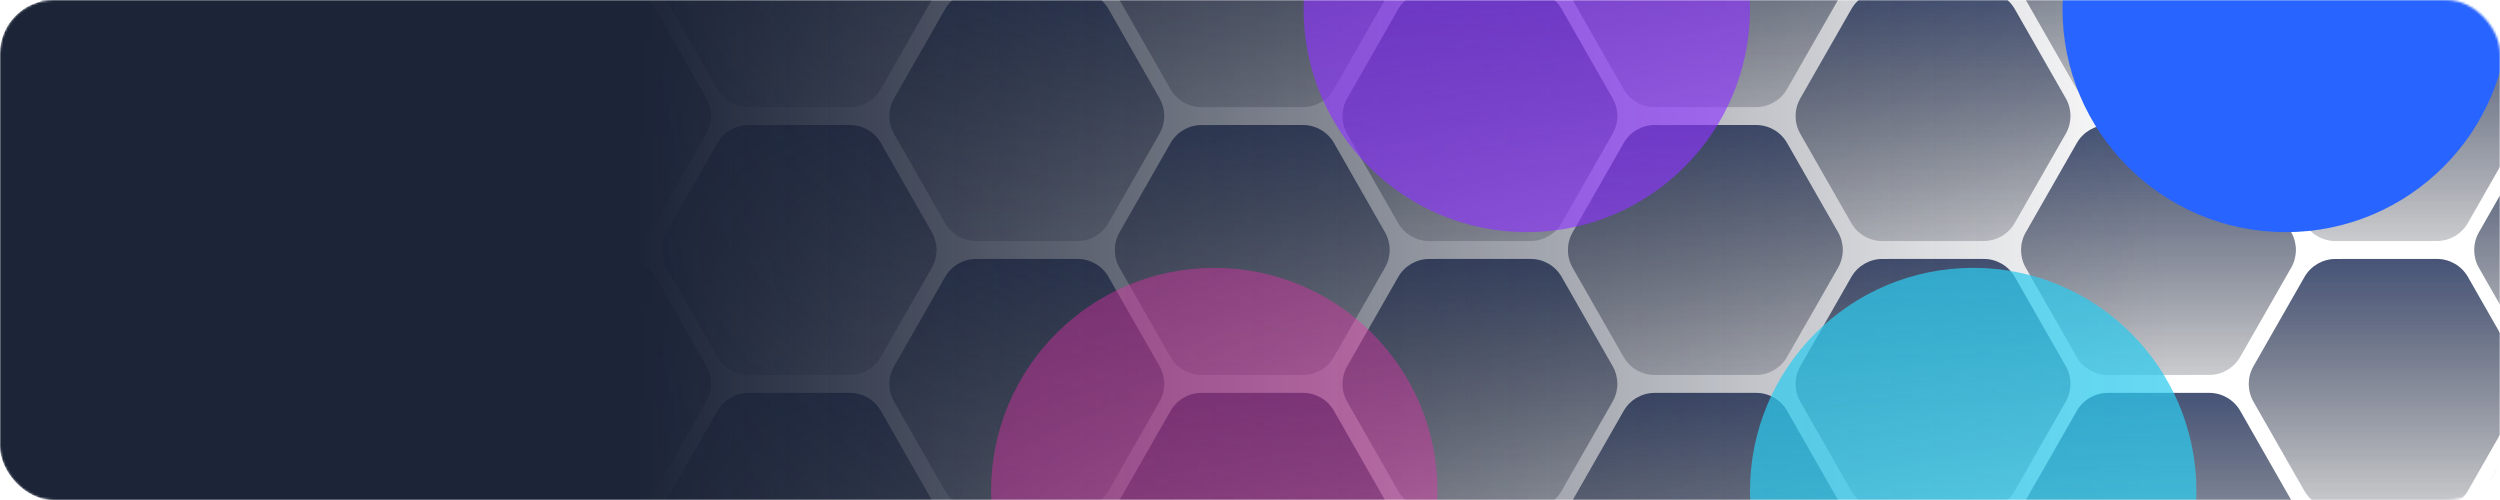 <svg width="1120" height="224" viewBox="0 0 1120 224" fill="none" xmlns="http://www.w3.org/2000/svg">
<mask id="mask0_1294_249" style="mask-type:alpha" maskUnits="userSpaceOnUse" x="0" y="0" width="1120" height="224">
<rect width="1120" height="224" rx="24" fill="#1C2438"/>
</mask>
<g mask="url(#mask0_1294_249)">
<g opacity="0.88">
<path d="M1105.59 219.924C1102.74 224.906 1097.44 227.98 1091.7 227.982L1046.27 227.997C1040.53 227.999 1035.22 224.922 1032.37 219.934L1009.54 179.961C1006.73 175.041 1006.73 169.001 1009.54 164.082L1032.41 124.076C1035.26 119.094 1040.56 116.02 1046.3 116.018L1091.73 116.003C1097.47 116.001 1102.78 119.078 1105.63 124.066L1128.46 164.039C1131.27 168.959 1131.27 174.999 1128.46 179.918L1105.59 219.924Z" fill="url(#paint0_linear_1294_249)"/>
<path d="M699.588 219.924C696.74 224.906 691.442 227.98 685.703 227.982L640.272 227.997C634.528 227.999 629.223 224.922 626.374 219.934L603.536 179.961C600.725 175.041 600.726 169.001 603.539 164.082L626.412 124.076C629.26 119.094 634.558 116.02 640.297 116.018L685.728 116.003C691.472 116.001 696.777 119.078 699.626 124.066L722.464 164.039C725.275 168.959 725.274 174.999 722.461 179.918L699.588 219.924Z" fill="url(#paint1_linear_1294_249)"/>
<path d="M902.588 219.924C899.74 224.906 894.442 227.98 888.703 227.982L843.272 227.997C837.528 227.999 832.223 224.922 829.374 219.934L806.536 179.961C803.725 175.041 803.726 169.001 806.539 164.082L829.412 124.076C832.26 119.094 837.558 116.02 843.297 116.018L888.728 116.003C894.472 116.001 899.777 119.078 902.626 124.066L925.464 164.039C928.275 168.959 928.274 174.999 925.461 179.918L902.588 219.924Z" fill="url(#paint2_linear_1294_249)"/>
<path d="M496.588 219.924C493.74 224.906 488.442 227.98 482.703 227.982L437.272 227.997C431.528 227.999 426.223 224.922 423.374 219.934L400.536 179.961C397.725 175.041 397.726 169.001 400.539 164.082L423.412 124.076C426.26 119.094 431.558 116.02 437.297 116.018L482.728 116.003C488.472 116.001 493.777 119.078 496.626 124.066L519.464 164.039C522.275 168.959 522.274 174.999 519.461 179.918L496.588 219.924Z" fill="url(#paint3_linear_1294_249)"/>
<path d="M293.588 219.924C290.74 224.906 285.442 227.98 279.703 227.982L234.272 227.997C228.528 227.999 223.223 224.922 220.374 219.934L197.536 179.961C194.725 175.041 194.726 169.001 197.539 164.082L220.412 124.076C223.26 119.094 228.558 116.02 234.297 116.018L279.728 116.003C285.472 116.001 290.777 119.078 293.626 124.066L316.464 164.039C319.275 168.959 319.274 174.999 316.461 179.918L293.588 219.924Z" fill="url(#paint4_linear_1294_249)"/>
<path d="M88.588 219.924C85.74 224.906 80.442 227.98 74.703 227.982L29.272 227.997C23.528 227.999 18.224 224.922 15.374 219.934L-7.464 179.961C-10.274 175.041 -10.274 169.001 -7.461 164.082L15.412 124.076C18.26 119.094 23.558 116.02 29.297 116.018L74.728 116.003C80.472 116.001 85.777 119.078 88.626 124.066L111.464 164.039C114.275 168.959 114.274 174.999 111.461 179.918L88.588 219.924Z" fill="url(#paint5_linear_1294_249)"/>
<path d="M1206.59 39.924C1203.74 44.906 1198.44 47.98 1192.7 47.982L1147.27 47.997C1141.53 47.999 1136.22 44.922 1133.37 39.934L1110.54 -0.039C1107.73 -4.959 1107.73 -10.999 1110.54 -15.918L1133.41 -55.924C1136.26 -60.906 1141.56 -63.98 1147.3 -63.982L1192.73 -63.997C1198.47 -63.999 1203.78 -60.922 1206.63 -55.934L1229.46 -15.961C1232.27 -11.041 1232.27 -5.001 1229.46 -0.082L1206.59 39.924Z" fill="url(#paint6_linear_1294_249)"/>
<path d="M800.588 39.924C797.74 44.906 792.442 47.98 786.703 47.982L741.272 47.997C735.528 47.999 730.223 44.922 727.374 39.934L704.536 -0.039C701.725 -4.959 701.726 -10.999 704.539 -15.918L727.412 -55.924C730.26 -60.906 735.558 -63.98 741.297 -63.982L786.728 -63.997C792.472 -63.999 797.777 -60.922 800.626 -55.934L823.464 -15.961C826.275 -11.041 826.274 -5.001 823.461 -0.082L800.588 39.924Z" fill="url(#paint7_linear_1294_249)"/>
<path d="M394.588 39.924C391.74 44.906 386.442 47.98 380.703 47.982L335.272 47.997C329.528 47.999 324.223 44.922 321.374 39.934L298.536 -0.039C295.725 -4.959 295.726 -10.999 298.539 -15.918L321.412 -55.924C324.26 -60.906 329.558 -63.98 335.297 -63.982L380.728 -63.997C386.472 -63.999 391.777 -60.922 394.626 -55.934L417.464 -15.961C420.275 -11.041 420.274 -5.001 417.461 -0.082L394.588 39.924Z" fill="url(#paint8_linear_1294_249)"/>
<path d="M191.588 39.924C188.74 44.906 183.442 47.98 177.703 47.982L132.272 47.997C126.528 47.999 121.223 44.922 118.374 39.934L95.536 -0.039C92.725 -4.959 92.726 -10.999 95.539 -15.918L118.412 -55.924C121.26 -60.906 126.558 -63.98 132.297 -63.982L177.728 -63.997C183.472 -63.999 188.777 -60.922 191.626 -55.934L214.464 -15.961C217.275 -11.041 217.274 -5.001 214.461 -0.082L191.588 39.924Z" fill="url(#paint9_linear_1294_249)"/>
<path d="M-13.412 39.924C-16.26 44.906 -21.558 47.98 -27.297 47.982L-72.728 47.997C-78.472 47.999 -83.776 44.922 -86.626 39.934L-109.464 -0.039C-112.275 -4.959 -112.274 -10.999 -109.461 -15.918L-86.588 -55.924C-83.74 -60.906 -78.442 -63.98 -72.703 -63.982L-27.272 -63.997C-21.528 -63.999 -16.223 -60.922 -13.374 -55.934L9.464 -15.961C12.274 -11.041 12.274 -5.001 9.461 -0.082L-13.412 39.924Z" fill="url(#paint10_linear_1294_249)"/>
<path d="M1206.59 159.924C1203.74 164.906 1198.44 167.98 1192.7 167.982L1147.27 167.997C1141.53 167.999 1136.22 164.922 1133.37 159.934L1110.54 119.961C1107.73 115.041 1107.73 109.001 1110.54 104.082L1133.41 64.076C1136.26 59.094 1141.56 56.02 1147.3 56.018L1192.73 56.003C1198.47 56.001 1203.78 59.078 1206.63 64.066L1229.46 104.039C1232.27 108.959 1232.27 114.999 1229.46 119.918L1206.59 159.924Z" fill="url(#paint11_linear_1294_249)"/>
<path d="M800.588 159.924C797.74 164.906 792.442 167.98 786.703 167.982L741.272 167.997C735.528 167.999 730.223 164.922 727.374 159.934L704.536 119.961C701.725 115.041 701.726 109.001 704.539 104.082L727.412 64.076C730.26 59.094 735.558 56.02 741.297 56.018L786.728 56.003C792.472 56.001 797.777 59.078 800.626 64.066L823.464 104.039C826.275 108.959 826.274 114.999 823.461 119.918L800.588 159.924Z" fill="url(#paint12_linear_1294_249)"/>
<path d="M394.588 159.924C391.74 164.906 386.442 167.98 380.703 167.982L335.272 167.997C329.528 167.999 324.223 164.922 321.374 159.934L298.536 119.961C295.725 115.041 295.726 109.001 298.539 104.082L321.412 64.076C324.26 59.094 329.558 56.02 335.297 56.018L380.728 56.003C386.472 56.001 391.777 59.078 394.626 64.066L417.464 104.039C420.275 108.959 420.274 114.999 417.461 119.918L394.588 159.924Z" fill="url(#paint13_linear_1294_249)"/>
<path d="M191.588 159.924C188.74 164.906 183.442 167.98 177.703 167.982L132.272 167.997C126.528 167.999 121.223 164.922 118.374 159.934L95.536 119.961C92.725 115.041 92.726 109.001 95.539 104.082L118.412 64.076C121.26 59.094 126.558 56.02 132.297 56.018L177.728 56.003C183.472 56.001 188.777 59.078 191.626 64.066L214.464 104.039C217.275 108.959 217.274 114.999 214.461 119.918L191.588 159.924Z" fill="url(#paint14_linear_1294_249)"/>
<path d="M-13.412 159.924C-16.26 164.906 -21.558 167.98 -27.297 167.982L-72.728 167.997C-78.472 167.999 -83.776 164.922 -86.626 159.934L-109.464 119.961C-112.275 115.041 -112.274 109.001 -109.461 104.082L-86.588 64.076C-83.74 59.094 -78.442 56.02 -72.703 56.018L-27.272 56.003C-21.528 56.001 -16.223 59.078 -13.374 64.066L9.464 104.039C12.274 108.959 12.274 114.999 9.461 119.918L-13.412 159.924Z" fill="url(#paint15_linear_1294_249)"/>
<path d="M1206.59 279.924C1203.74 284.906 1198.44 287.98 1192.7 287.982L1147.27 287.997C1141.53 287.999 1136.22 284.922 1133.37 279.934L1110.54 239.961C1107.73 235.041 1107.73 229.001 1110.54 224.082L1133.41 184.076C1136.26 179.094 1141.56 176.02 1147.3 176.018L1192.73 176.003C1198.47 176.001 1203.78 179.078 1206.63 184.066L1229.46 224.039C1232.27 228.959 1232.27 234.999 1229.46 239.918L1206.59 279.924Z" fill="url(#paint16_linear_1294_249)"/>
<path d="M800.588 279.924C797.74 284.906 792.442 287.98 786.703 287.982L741.272 287.997C735.528 287.999 730.223 284.922 727.374 279.934L704.536 239.961C701.725 235.041 701.726 229.001 704.539 224.082L727.412 184.076C730.26 179.094 735.558 176.02 741.297 176.018L786.728 176.003C792.472 176.001 797.777 179.078 800.626 184.066L823.464 224.039C826.275 228.959 826.274 234.999 823.461 239.918L800.588 279.924Z" fill="url(#paint17_linear_1294_249)"/>
<path d="M394.588 279.924C391.74 284.906 386.442 287.98 380.703 287.982L335.272 287.997C329.528 287.999 324.223 284.922 321.374 279.934L298.536 239.961C295.725 235.041 295.726 229.001 298.539 224.082L321.412 184.076C324.26 179.094 329.558 176.02 335.297 176.018L380.728 176.003C386.472 176.001 391.777 179.078 394.626 184.066L417.464 224.039C420.275 228.959 420.274 234.999 417.461 239.918L394.588 279.924Z" fill="url(#paint18_linear_1294_249)"/>
<path d="M191.588 279.924C188.74 284.906 183.442 287.98 177.703 287.982L132.272 287.997C126.528 287.999 121.223 284.922 118.374 279.934L95.536 239.961C92.725 235.041 92.726 229.001 95.539 224.082L118.412 184.076C121.26 179.094 126.558 176.02 132.297 176.018L177.728 176.003C183.472 176.001 188.777 179.078 191.626 184.066L214.464 224.039C217.275 228.959 217.274 234.999 214.461 239.918L191.588 279.924Z" fill="url(#paint19_linear_1294_249)"/>
<path d="M-13.412 279.924C-16.26 284.906 -21.558 287.98 -27.297 287.982L-72.728 287.997C-78.472 287.999 -83.776 284.922 -86.626 279.934L-109.464 239.961C-112.275 235.041 -112.274 229.001 -109.461 224.082L-86.588 184.076C-83.74 179.094 -78.442 176.02 -72.703 176.018L-27.272 176.003C-21.528 176.001 -16.223 179.078 -13.374 184.066L9.464 224.039C12.274 228.959 12.274 234.999 9.461 239.918L-13.412 279.924Z" fill="url(#paint20_linear_1294_249)"/>
<path d="M1003.59 39.924C1000.74 44.906 995.442 47.98 989.703 47.982L944.272 47.997C938.528 47.999 933.223 44.922 930.374 39.934L907.536 -0.039C904.725 -4.959 904.726 -10.999 907.539 -15.918L930.412 -55.924C933.26 -60.906 938.558 -63.98 944.297 -63.982L989.728 -63.997C995.472 -63.999 1000.78 -60.922 1003.63 -55.934L1026.46 -15.961C1029.27 -11.041 1029.27 -5.001 1026.46 -0.082L1003.59 39.924Z" fill="url(#paint21_linear_1294_249)"/>
<path d="M597.588 39.924C594.74 44.906 589.442 47.98 583.703 47.982L538.272 47.997C532.528 47.999 527.223 44.922 524.374 39.934L501.536 -0.039C498.725 -4.959 498.726 -10.999 501.539 -15.918L524.412 -55.924C527.26 -60.906 532.558 -63.98 538.297 -63.982L583.728 -63.997C589.472 -63.999 594.777 -60.922 597.626 -55.934L620.464 -15.961C623.275 -11.041 623.274 -5.001 620.461 -0.082L597.588 39.924Z" fill="url(#paint22_linear_1294_249)"/>
<path d="M1003.59 159.924C1000.74 164.906 995.442 167.98 989.703 167.982L944.272 167.997C938.528 167.999 933.223 164.922 930.374 159.934L907.536 119.961C904.725 115.041 904.726 109.001 907.539 104.082L930.412 64.076C933.26 59.094 938.558 56.02 944.297 56.018L989.728 56.003C995.472 56.001 1000.78 59.078 1003.63 64.066L1026.46 104.039C1029.27 108.959 1029.27 114.999 1026.46 119.918L1003.59 159.924Z" fill="url(#paint23_linear_1294_249)"/>
<path d="M597.588 159.924C594.74 164.906 589.442 167.98 583.703 167.982L538.272 167.997C532.528 167.999 527.223 164.922 524.374 159.934L501.536 119.961C498.725 115.041 498.726 109.001 501.539 104.082L524.412 64.076C527.26 59.094 532.558 56.02 538.297 56.018L583.728 56.003C589.472 56.001 594.777 59.078 597.626 64.066L620.464 104.039C623.275 108.959 623.274 114.999 620.461 119.918L597.588 159.924Z" fill="url(#paint24_linear_1294_249)"/>
<path d="M1003.59 279.924C1000.74 284.906 995.442 287.98 989.703 287.982L944.272 287.997C938.528 287.999 933.223 284.922 930.374 279.934L907.536 239.961C904.725 235.041 904.726 229.001 907.539 224.082L930.412 184.076C933.26 179.094 938.558 176.02 944.297 176.018L989.728 176.003C995.472 176.001 1000.78 179.078 1003.63 184.066L1026.46 224.039C1029.27 228.959 1029.27 234.999 1026.46 239.918L1003.59 279.924Z" fill="url(#paint25_linear_1294_249)"/>
<path d="M597.588 279.924C594.74 284.906 589.442 287.98 583.703 287.982L538.272 287.997C532.528 287.999 527.223 284.922 524.374 279.934L501.536 239.961C498.725 235.041 498.726 229.001 501.539 224.082L524.412 184.076C527.26 179.094 532.558 176.02 538.297 176.018L583.728 176.003C589.472 176.001 594.777 179.078 597.626 184.066L620.464 224.039C623.275 228.959 623.274 234.999 620.461 239.918L597.588 279.924Z" fill="url(#paint26_linear_1294_249)"/>
<path d="M1105.59 99.924C1102.74 104.906 1097.44 107.98 1091.7 107.982L1046.27 107.997C1040.53 107.999 1035.22 104.922 1032.37 99.934L1009.54 59.961C1006.73 55.041 1006.73 49.001 1009.54 44.082L1032.41 4.076C1035.26 -0.906 1040.56 -3.98 1046.3 -3.982L1091.73 -3.997C1097.47 -3.999 1102.78 -0.922 1105.63 4.066L1128.46 44.039C1131.27 48.959 1131.27 54.999 1128.46 59.918L1105.59 99.924Z" fill="url(#paint27_linear_1294_249)"/>
<path d="M699.588 99.924C696.74 104.906 691.442 107.98 685.703 107.982L640.272 107.997C634.528 107.999 629.223 104.922 626.374 99.934L603.536 59.961C600.725 55.041 600.726 49.001 603.539 44.082L626.412 4.076C629.26 -0.906 634.558 -3.98 640.297 -3.982L685.728 -3.997C691.472 -3.999 696.777 -0.922 699.626 4.066L722.464 44.039C725.275 48.959 725.274 54.999 722.461 59.918L699.588 99.924Z" fill="url(#paint28_linear_1294_249)"/>
<path d="M902.588 99.924C899.74 104.906 894.442 107.98 888.703 107.982L843.272 107.997C837.528 107.999 832.223 104.922 829.374 99.934L806.536 59.961C803.725 55.041 803.726 49.001 806.539 44.082L829.412 4.076C832.26 -0.906 837.558 -3.98 843.297 -3.982L888.728 -3.997C894.472 -3.999 899.777 -0.922 902.626 4.066L925.464 44.039C928.275 48.959 928.274 54.999 925.461 59.918L902.588 99.924Z" fill="url(#paint29_linear_1294_249)"/>
<path d="M496.588 99.924C493.74 104.906 488.442 107.98 482.703 107.982L437.272 107.997C431.528 107.999 426.223 104.922 423.374 99.934L400.536 59.961C397.725 55.041 397.726 49.001 400.539 44.082L423.412 4.076C426.26 -0.906 431.558 -3.98 437.297 -3.982L482.728 -3.997C488.472 -3.999 493.777 -0.922 496.626 4.066L519.464 44.039C522.275 48.959 522.274 54.999 519.461 59.918L496.588 99.924Z" fill="url(#paint30_linear_1294_249)"/>
<path d="M293.588 99.924C290.74 104.906 285.442 107.98 279.703 107.982L234.272 107.997C228.528 107.999 223.223 104.922 220.374 99.934L197.536 59.961C194.725 55.041 194.726 49.001 197.539 44.082L220.412 4.076C223.26 -0.906 228.558 -3.98 234.297 -3.982L279.728 -3.997C285.472 -3.999 290.777 -0.922 293.626 4.066L316.464 44.039C319.275 48.959 319.274 54.999 316.461 59.918L293.588 99.924Z" fill="url(#paint31_linear_1294_249)"/>
<path d="M88.588 99.924C85.74 104.906 80.442 107.98 74.703 107.982L29.272 107.997C23.528 107.999 18.224 104.922 15.374 99.934L-7.464 59.961C-10.274 55.041 -10.274 49.001 -7.461 44.082L15.412 4.076C18.26 -0.906 23.558 -3.98 29.297 -3.982L74.728 -3.997C80.472 -3.999 85.777 -0.922 88.626 4.066L111.464 44.039C114.275 48.959 114.274 54.999 111.461 59.918L88.588 99.924Z" fill="url(#paint32_linear_1294_249)"/>
</g>
<rect width="1120" height="224" rx="24" fill="url(#paint33_linear_1294_249)"/>
<g opacity="0.72" filter="url(#filter0_f_1294_249)">
<circle cx="884" cy="220" r="100" fill="#2DCBEE"/>
</g>
<g opacity="0.4" filter="url(#filter1_f_1294_249)">
<circle cx="544" cy="220" r="100" fill="#EE2DAC"/>
</g>
<g filter="url(#filter2_f_1294_249)">
<circle cx="1024" cy="4" r="100" fill="#2864FF"/>
</g>
<g opacity="0.64" filter="url(#filter3_f_1294_249)">
<circle cx="684" cy="4" r="100" fill="#8D33FF"/>
</g>
</g>
<defs>
<filter id="filter0_f_1294_249" x="584" y="-80" width="600" height="600" filterUnits="userSpaceOnUse" color-interpolation-filters="sRGB">
<feFlood flood-opacity="0" result="BackgroundImageFix"/>
<feBlend mode="normal" in="SourceGraphic" in2="BackgroundImageFix" result="shape"/>
<feGaussianBlur stdDeviation="100" result="effect1_foregroundBlur_1294_249"/>
</filter>
<filter id="filter1_f_1294_249" x="244" y="-80" width="600" height="600" filterUnits="userSpaceOnUse" color-interpolation-filters="sRGB">
<feFlood flood-opacity="0" result="BackgroundImageFix"/>
<feBlend mode="normal" in="SourceGraphic" in2="BackgroundImageFix" result="shape"/>
<feGaussianBlur stdDeviation="100" result="effect1_foregroundBlur_1294_249"/>
</filter>
<filter id="filter2_f_1294_249" x="724" y="-296" width="600" height="600" filterUnits="userSpaceOnUse" color-interpolation-filters="sRGB">
<feFlood flood-opacity="0" result="BackgroundImageFix"/>
<feBlend mode="normal" in="SourceGraphic" in2="BackgroundImageFix" result="shape"/>
<feGaussianBlur stdDeviation="100" result="effect1_foregroundBlur_1294_249"/>
</filter>
<filter id="filter3_f_1294_249" x="384" y="-296" width="600" height="600" filterUnits="userSpaceOnUse" color-interpolation-filters="sRGB">
<feFlood flood-opacity="0" result="BackgroundImageFix"/>
<feBlend mode="normal" in="SourceGraphic" in2="BackgroundImageFix" result="shape"/>
<feGaussianBlur stdDeviation="100" result="effect1_foregroundBlur_1294_249"/>
</filter>
<linearGradient id="paint0_linear_1294_249" x1="1069" y1="116" x2="1069" y2="228" gradientUnits="userSpaceOnUse">
<stop offset="0" stop-color="#2E3D65"/>
<stop offset="1" stop-color="#131826" stop-opacity="0.25"/>
</linearGradient>
<linearGradient id="paint1_linear_1294_249" x1="663" y1="116" x2="663" y2="228" gradientUnits="userSpaceOnUse">
<stop offset="0" stop-color="#2E3D65"/>
<stop offset="1" stop-color="#131826" stop-opacity="0.25"/>
</linearGradient>
<linearGradient id="paint2_linear_1294_249" x1="866" y1="116" x2="866" y2="228" gradientUnits="userSpaceOnUse">
<stop offset="0" stop-color="#2E3D65"/>
<stop offset="1" stop-color="#131826" stop-opacity="0.25"/>
</linearGradient>
<linearGradient id="paint3_linear_1294_249" x1="460" y1="116" x2="460" y2="228" gradientUnits="userSpaceOnUse">
<stop offset="0" stop-color="#2E3D65"/>
<stop offset="1" stop-color="#131826" stop-opacity="0.25"/>
</linearGradient>
<linearGradient id="paint4_linear_1294_249" x1="257" y1="116" x2="257" y2="228" gradientUnits="userSpaceOnUse">
<stop offset="0" stop-color="#2E3D65"/>
<stop offset="1" stop-color="#131826" stop-opacity="0.25"/>
</linearGradient>
<linearGradient id="paint5_linear_1294_249" x1="52" y1="116" x2="52" y2="228" gradientUnits="userSpaceOnUse">
<stop offset="0" stop-color="#2E3D65"/>
<stop offset="1" stop-color="#131826" stop-opacity="0.25"/>
</linearGradient>
<linearGradient id="paint6_linear_1294_249" x1="1170" y1="-64" x2="1170" y2="48" gradientUnits="userSpaceOnUse">
<stop offset="0" stop-color="#2E3D65"/>
<stop offset="1" stop-color="#131826" stop-opacity="0.25"/>
</linearGradient>
<linearGradient id="paint7_linear_1294_249" x1="764" y1="-64" x2="764" y2="48" gradientUnits="userSpaceOnUse">
<stop offset="0" stop-color="#2E3D65"/>
<stop offset="1" stop-color="#131826" stop-opacity="0.25"/>
</linearGradient>
<linearGradient id="paint8_linear_1294_249" x1="358" y1="-64" x2="358" y2="48" gradientUnits="userSpaceOnUse">
<stop offset="0" stop-color="#2E3D65"/>
<stop offset="1" stop-color="#131826" stop-opacity="0.25"/>
</linearGradient>
<linearGradient id="paint9_linear_1294_249" x1="155" y1="-64" x2="155" y2="48" gradientUnits="userSpaceOnUse">
<stop offset="0" stop-color="#2E3D65"/>
<stop offset="1" stop-color="#131826" stop-opacity="0.25"/>
</linearGradient>
<linearGradient id="paint10_linear_1294_249" x1="-50" y1="-64" x2="-50" y2="48" gradientUnits="userSpaceOnUse">
<stop offset="0" stop-color="#2E3D65"/>
<stop offset="1" stop-color="#131826" stop-opacity="0.25"/>
</linearGradient>
<linearGradient id="paint11_linear_1294_249" x1="1170" y1="56" x2="1170" y2="168" gradientUnits="userSpaceOnUse">
<stop offset="0" stop-color="#2E3D65"/>
<stop offset="1" stop-color="#131826" stop-opacity="0.25"/>
</linearGradient>
<linearGradient id="paint12_linear_1294_249" x1="764" y1="56" x2="764" y2="168" gradientUnits="userSpaceOnUse">
<stop offset="0" stop-color="#2E3D65"/>
<stop offset="1" stop-color="#131826" stop-opacity="0.25"/>
</linearGradient>
<linearGradient id="paint13_linear_1294_249" x1="358" y1="56" x2="358" y2="168" gradientUnits="userSpaceOnUse">
<stop offset="0" stop-color="#2E3D65"/>
<stop offset="1" stop-color="#131826" stop-opacity="0.25"/>
</linearGradient>
<linearGradient id="paint14_linear_1294_249" x1="155" y1="56" x2="155" y2="168" gradientUnits="userSpaceOnUse">
<stop offset="0" stop-color="#2E3D65"/>
<stop offset="1" stop-color="#131826" stop-opacity="0.25"/>
</linearGradient>
<linearGradient id="paint15_linear_1294_249" x1="-50" y1="56" x2="-50" y2="168" gradientUnits="userSpaceOnUse">
<stop offset="0" stop-color="#2E3D65"/>
<stop offset="1" stop-color="#131826" stop-opacity="0.25"/>
</linearGradient>
<linearGradient id="paint16_linear_1294_249" x1="1170" y1="176" x2="1170" y2="288" gradientUnits="userSpaceOnUse">
<stop offset="0" stop-color="#2E3D65"/>
<stop offset="1" stop-color="#131826" stop-opacity="0.25"/>
</linearGradient>
<linearGradient id="paint17_linear_1294_249" x1="764" y1="176" x2="764" y2="288" gradientUnits="userSpaceOnUse">
<stop offset="0" stop-color="#2E3D65"/>
<stop offset="1" stop-color="#131826" stop-opacity="0.25"/>
</linearGradient>
<linearGradient id="paint18_linear_1294_249" x1="358" y1="176" x2="358" y2="288" gradientUnits="userSpaceOnUse">
<stop offset="0" stop-color="#2E3D65"/>
<stop offset="1" stop-color="#131826" stop-opacity="0.25"/>
</linearGradient>
<linearGradient id="paint19_linear_1294_249" x1="155" y1="176" x2="155" y2="288" gradientUnits="userSpaceOnUse">
<stop offset="0" stop-color="#2E3D65"/>
<stop offset="1" stop-color="#131826" stop-opacity="0.25"/>
</linearGradient>
<linearGradient id="paint20_linear_1294_249" x1="-50" y1="176" x2="-50" y2="288" gradientUnits="userSpaceOnUse">
<stop offset="0" stop-color="#2E3D65"/>
<stop offset="1" stop-color="#131826" stop-opacity="0.25"/>
</linearGradient>
<linearGradient id="paint21_linear_1294_249" x1="967" y1="-64" x2="967" y2="48" gradientUnits="userSpaceOnUse">
<stop offset="0" stop-color="#2E3D65"/>
<stop offset="1" stop-color="#131826" stop-opacity="0.25"/>
</linearGradient>
<linearGradient id="paint22_linear_1294_249" x1="561" y1="-64" x2="561" y2="48" gradientUnits="userSpaceOnUse">
<stop offset="0" stop-color="#2E3D65"/>
<stop offset="1" stop-color="#131826" stop-opacity="0.25"/>
</linearGradient>
<linearGradient id="paint23_linear_1294_249" x1="967" y1="56" x2="967" y2="168" gradientUnits="userSpaceOnUse">
<stop offset="0" stop-color="#2E3D65"/>
<stop offset="1" stop-color="#131826" stop-opacity="0.25"/>
</linearGradient>
<linearGradient id="paint24_linear_1294_249" x1="561" y1="56" x2="561" y2="168" gradientUnits="userSpaceOnUse">
<stop offset="0" stop-color="#2E3D65"/>
<stop offset="1" stop-color="#131826" stop-opacity="0.25"/>
</linearGradient>
<linearGradient id="paint25_linear_1294_249" x1="967" y1="176" x2="967" y2="288" gradientUnits="userSpaceOnUse">
<stop offset="0" stop-color="#2E3D65"/>
<stop offset="1" stop-color="#131826" stop-opacity="0.25"/>
</linearGradient>
<linearGradient id="paint26_linear_1294_249" x1="561" y1="176" x2="561" y2="288" gradientUnits="userSpaceOnUse">
<stop offset="0" stop-color="#2E3D65"/>
<stop offset="1" stop-color="#131826" stop-opacity="0.25"/>
</linearGradient>
<linearGradient id="paint27_linear_1294_249" x1="1069" y1="-4" x2="1069" y2="108" gradientUnits="userSpaceOnUse">
<stop offset="0" stop-color="#2E3D65"/>
<stop offset="1" stop-color="#131826" stop-opacity="0.25"/>
</linearGradient>
<linearGradient id="paint28_linear_1294_249" x1="663" y1="-4" x2="663" y2="108" gradientUnits="userSpaceOnUse">
<stop offset="0" stop-color="#2E3D65"/>
<stop offset="1" stop-color="#131826" stop-opacity="0.25"/>
</linearGradient>
<linearGradient id="paint29_linear_1294_249" x1="866" y1="-4" x2="866" y2="108" gradientUnits="userSpaceOnUse">
<stop offset="0" stop-color="#2E3D65"/>
<stop offset="1" stop-color="#131826" stop-opacity="0.25"/>
</linearGradient>
<linearGradient id="paint30_linear_1294_249" x1="460" y1="-4" x2="460" y2="108" gradientUnits="userSpaceOnUse">
<stop offset="0" stop-color="#2E3D65"/>
<stop offset="1" stop-color="#131826" stop-opacity="0.25"/>
</linearGradient>
<linearGradient id="paint31_linear_1294_249" x1="257" y1="-4" x2="257" y2="108" gradientUnits="userSpaceOnUse">
<stop offset="0" stop-color="#2E3D65"/>
<stop offset="1" stop-color="#131826" stop-opacity="0.25"/>
</linearGradient>
<linearGradient id="paint32_linear_1294_249" x1="52" y1="-4" x2="52" y2="108" gradientUnits="userSpaceOnUse">
<stop offset="0" stop-color="#2E3D65"/>
<stop offset="1" stop-color="#131826" stop-opacity="0.25"/>
</linearGradient>
<linearGradient id="paint33_linear_1294_249" x1="285" y1="112" x2="971" y2="112" gradientUnits="userSpaceOnUse">
<stop stop-color="#1C2438"/>
<stop offset="1" stop-color="#1C2438" stop-opacity="0"/>
</linearGradient>
</defs>
</svg>
